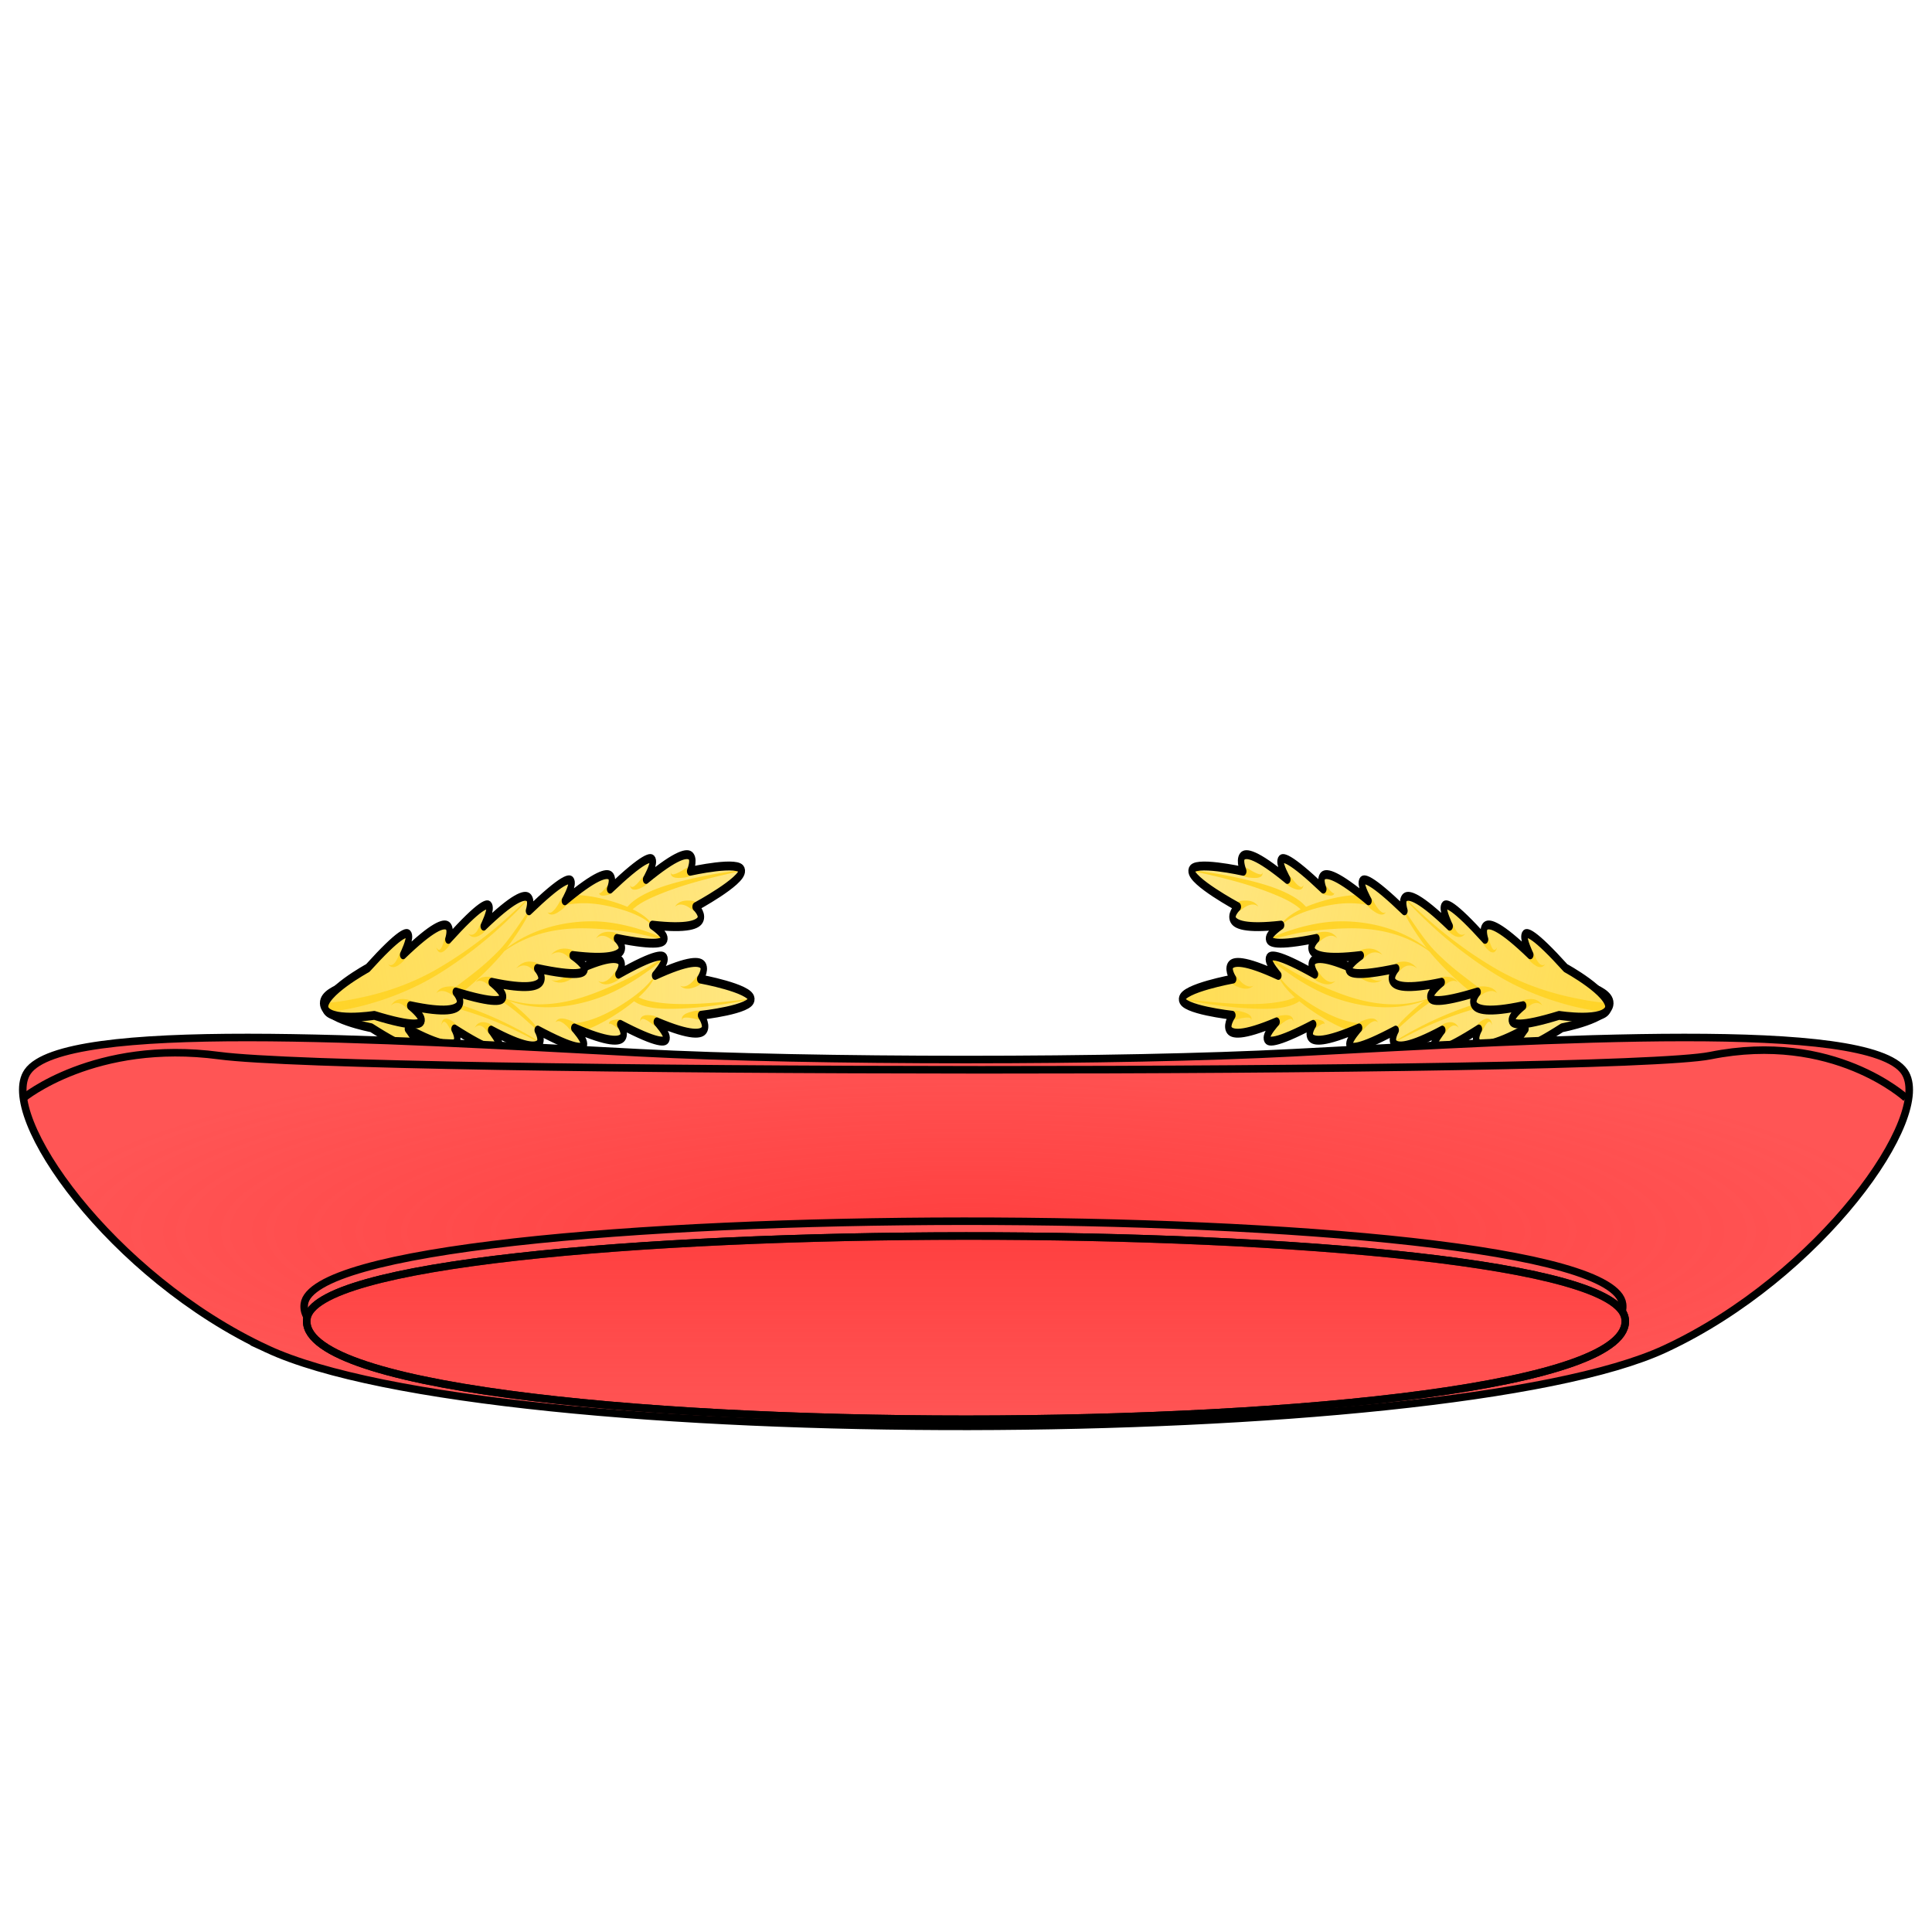 <svg xmlns="http://www.w3.org/2000/svg" xmlns:xlink="http://www.w3.org/1999/xlink" viewBox="0 0 256 256">
    <defs>
        <linearGradient id="InnoGrad5">
            <stop offset="0" stop-color="#ffd42a" stop-opacity="0"/>
            <stop offset="1" stop-color="#ffd42a" stop-opacity=".502"/>
        </linearGradient>
        <linearGradient id="innoGrad4">
            <stop offset="0" stop-color="#ffd42a" stop-opacity=".502"/>
            <stop offset="1" stop-color="#ffd42a" stop-opacity="0"/>
        </linearGradient>
        <linearGradient id="innoGrad2">
            <stop offset="0" stop-color="#ff2a2a" stop-opacity="0"/>
            <stop offset="1" stop-color="#ff2a2a" stop-opacity=".502"/>
        </linearGradient>
        <linearGradient id="innoGrad1">
            <stop offset="0" stop-color="#ff2a2a" stop-opacity=".502"/>
            <stop offset="1" stop-color="#ff2a2a" stop-opacity="0"/>
        </linearGradient>
        <radialGradient id="radialGradient904" cx="128" cy="163.236" r="125.495" fx="128" fy="163.236" gradientTransform="matrix(1 0 0 .209 0 129.074)" gradientUnits="userSpaceOnUse" xlink:href="#innoGrad1"/>
        <linearGradient id="linearGradient927" x1="130.977" x2="130.977" y1="188.665" y2="163.445" gradientUnits="userSpaceOnUse" xlink:href="#innoGrad2"/>
        <linearGradient id="linearGradient1435" x1="43.876" x2="120.459" y1="133.419" y2="115.252" gradientUnits="userSpaceOnUse" xlink:href="#innoGrad4"/>
        <linearGradient id="linearGradient1496" x1="43.503" x2="122.209" y1="132.845" y2="132.257" gradientUnits="userSpaceOnUse" xlink:href="#innoGrad4"/>
        <linearGradient id="linearGradient1818" x1="43.619" x2="122.8" y1="133.422" y2="132.581" gradientUnits="userSpaceOnUse" xlink:href="#InnoGrad5"/>
        <linearGradient id="linearGradient1834" x1="43.619" x2="120.393" y1="133.422" y2="115.007" gradientUnits="userSpaceOnUse" xlink:href="#innoGrad4"/>
    </defs>
    <g stroke-width="1.178">
        <g>
            <path fill="#ffe680" d="M92.75 129.725s6.648 1.217 6.774 2.633c.126 1.416-6.667 2.17-6.667 2.17s3.178 4.706-5.856.871c0 0 5.071 5.521-4.846.332 0 0 2.932 4.393-6.083.475 0 0 5.046 5.567-4.847.286 0 0 2.642 4.727-6.17.001 0 0 4.772 6.013-4.85-.152 0 0 2.64 4.718-6.171-.008 0 0 4.773 6.013-4.85-.152 0 0-6.333-1.193-6.383-3.234-.052-2.042 6.148-3.145 6.148-3.145 9.507-6.502 4.847-.322 4.847-.322 8.722-5.033 6.169-.227 6.169-.227 9.506-6.5 4.846-.32 4.846-.32 8.723-5.035 6.168-.218 6.168-.218 9.792-5.627 4.85.117 4.85.117 8.94-4.233 6.09.26 6.09.26 9.819-5.538 4.85.16 4.85.16 8.96-4.15 5.98.473 5.98.473z"/>
            <path fill="#ffd42a" d="M59.868 129.826c-.006-.002.572.195.99.35.276.102.923.346 1.158.434.292.11.846.318 1.447.571.543.229 1.769.761 3.062 1.531 1.987 1.184 4.62 3.89 4.7 3.78.296-.402-2.919-3.343-4.485-4.424a30.512 30.512 0 0 0-3.048-1.818 31.424 31.424 0 0 0-1.442-.715 21.63 21.63 0 0 0-2.19-.857zM76.074 136.794c.36-.002 1.017-.138 1.618-.35.268-.095.69-.26 1.272-.538.478-.227 1.713-.833 3.388-1.984 1.571-1.08 2.894-2.23 3.727-3.34.525-.7.754-1.293.688-1.332-.041-.025-.291.471-.848 1.076-.891.97-2.188 1.975-3.784 2.954-1.698 1.042-2.893 1.502-3.378 1.679a13.13 13.13 0 0 1-1.241.383c-.589.152-1.5.274-1.446.274zM42.884 133.523c-.012.003 1.206-.292 2.104-.454a47.444 47.444 0 0 1 2.514-.38 38.18 38.18 0 0 1 3.206-.269c1.204-.047 4.018-.107 7.19.555 2.532.528 5.27 1.362 8.138 2.55 2.75 1.141 5.458 2.689 5.481 2.618.046-.138-2.808-1.819-5.393-3.006-2.843-1.307-5.61-2.246-8.144-2.862-3.19-.777-6.074-.834-7.281-.838a36.054 36.054 0 0 0-3.259.133c-.819.072-1.662.18-2.56.335a25.22 25.22 0 0 0-2.164.464z"/>
            <path fill="#ffd42a" d="M62.902 136.196a.911.911 0 0 1 .36-.268.627.627 0 0 1 .338-.032c.264.046.483.243.585.345.242.244.287.362.365.454-.178-.212.451.507.23.247l.551-.897a1.913 1.913 0 0 0-.338-.32 1.924 1.924 0 0 0-.6-.231c-.156-.037-.492-.103-.82.022-.12.046-.248.12-.371.244a1.57 1.57 0 0 0-.3.436zM58.493 135.844c.066-.22.145-.34.215-.402a.225.225 0 0 1 .108-.056.197.197 0 0 1 .098.01c.067.023.136.079.193.137.08.081.153.18.209.264.239.358.27.492.376.65l.195.283.636-.78a3.67 3.67 0 0 0-.25-.35c-.095-.112-.286-.297-.651-.484a1.403 1.403 0 0 0-.38-.137.595.595 0 0 0-.365.039.497.497 0 0 0-.154.116.684.684 0 0 0-.114.181 1.646 1.646 0 0 0-.116.53zM65.085 131.48c3.058 1.85 6.07 2.034 7.887 1.982 2.03-.058 3.778-.467 4.774-.74 1.08-.296 1.98-.628 2.701-.932 1.026-.434 2.278-1.065 3.743-1.987 1.137-.715 3.89-2.68 3.796-2.9-.05-.12-2.438 1.512-3.969 2.324a46.583 46.583 0 0 1-3.745 1.762c-.673.283-1.624.67-2.64 1.008-.967.323-2.678.838-4.674 1.016-1.781.16-4.774.157-7.873-1.533zM73.61 135.491a.45.45 0 0 1 .289-.183.653.653 0 0 1 .324.042c.286.103.572.342.718.475.335.306.42.443.538.557.079.076.329.287.357.314l.472-.98a3.098 3.098 0 0 0-.427-.339c-.1-.06-.334-.174-.722-.293-.178-.055-.577-.171-.922-.115a.81.81 0 0 0-.383.163.772.772 0 0 0-.243.36z"/>
            <path fill="#ffd42a" d="M73.079 129.855a2.04 2.04 0 0 0 1.117.346c.438.002.81-.146.985-.22.36-.154.558-.295.636-.364.123-.108.251-.276.325-.389l-.628-.792a4.595 4.595 0 0 0-.21.28c.017-.026-.22.362-.388.553a2.046 2.046 0 0 1-.756.554c-.243.097-.614.18-1.081.032zM79.27 129.991c.303.326.639.418.907.436.4.026.788-.112.966-.18.375-.143.592-.275.68-.34.137-.104.288-.27.373-.37l-.556-.891c.024-.03-.256.279-.281.309-.096.114-.153.248-.462.568-.132.136-.407.396-.747.525a.993.993 0 0 1-.88-.057zM84.252 131.904c.447.345 1.065.54 1.457.644.643.17 1.472.295 2.121.365.707.076 2.295.217 5.131.062a71.797 71.797 0 0 0 3.893-.328c1.266-.139 2.666-.327 2.67-.289.005.055-1.388.337-2.651.547a64.52 64.52 0 0 1-3.893.528c-2.81.29-4.486.251-5.179.22-.726-.032-1.458-.105-2.202-.297-.394-.102-1.097-.314-1.637-.731zM90.125 130.62c.294.292.626.371.89.384.392.02.778-.107.953-.168.373-.131.584-.246.674-.308.136-.095.288-.25.372-.343l-.53-.92c.074-.082-.307.317-.285.291-.097.11-.156.238-.468.549-.133.133-.41.385-.747.52-.213.086-.527.156-.859-.006zM90.431 135.195a.382.382 0 0 1 .002-.17.179.179 0 0 1 .055-.092.291.291 0 0 1 .09-.05.68.68 0 0 1 .128-.032c.112-.019.243-.02.365-.014.164.008.325.03.452.052.543.094.662.161.887.187l.412.039.071-1.174c-.08-.009-.279-.031-.448-.032-.181 0-.433.032-.95.18a4.07 4.07 0 0 0-.485.17 1.666 1.666 0 0 0-.4.234.841.841 0 0 0-.145.153.574.574 0 0 0-.089.183.447.447 0 0 0 .056.366zM84.846 135.377a.643.643 0 0 1 .058-.196.306.306 0 0 1 .089-.11.319.319 0 0 1 .226-.05c.098.01.204.045.3.086.13.055.253.127.348.187.409.259.484.366.654.467.11.065.317.181.308.176l.344-1.077a3.384 3.384 0 0 0-.36-.195c-.142-.063-.37-.128-.82-.153a2.392 2.392 0 0 0-.44.012 1.07 1.07 0 0 0-.39.124.632.632 0 0 0-.321.5.976.976 0 0 0 .004.23zM80.701 135.715a.123.123 0 0 1 .045-.07.086.086 0 0 1 .054-.012.32.32 0 0 1 .064.012.892.892 0 0 1 .08.027c.067.026.138.06.204.096.09.049.171.1.237.144.224.152.294.227.382.276.087.048.283.113.274.11l.23-1.134c-.074-.03-.214-.084-.322-.096-.085-.01-.22.003-.48.048-.078.013-.19.035-.299.067-.08.023-.177.058-.262.11a.597.597 0 0 0-.105.082.42.42 0 0 0-.08.104.32.32 0 0 0-.036.122.284.284 0 0 0 .014.114z"/>
            <path fill="url(#linearGradient1496)" stroke="#000000" stroke-linejoin="round" stroke-miterlimit="10" d="M112.809 129.624s9.225 1.217 9.4 2.633c.175 1.416-9.25 2.17-9.25 2.17s4.409 4.706-8.126.871c0 0 7.037 5.521-6.723.332 0 0 4.067 4.393-8.441.475 0 0 7.001 5.567-6.725.286 0 0 3.666 4.727-8.561.001 0 0 6.621 6.013-6.73-.152 0 0 3.664 4.718-8.563-.008 0 0 6.623 6.013-6.729-.152 0 0-8.787-1.193-8.857-3.234-.072-2.042 8.531-3.145 8.531-3.145 13.191-6.502 6.725-.322 6.725-.322 12.103-5.033 8.56-.227 8.56-.227 13.19-6.501 6.724-.321 6.724-.321 12.104-5.034 8.558-.217 8.558-.217 13.587-5.627 6.73.117 6.73.117 12.405-4.233 8.45.259 8.45.259 13.624-5.537 6.729.16 6.729.16 12.432-4.15 8.298.474 8.298.474z" transform="matrix(.721 0 0 1 11.447 .101)"/>
        </g>
        <g>
            <path fill="#ffe680" d="M92.134 120.147s6.249-3.377 6.128-4.794c-.12-1.416-6.847.095-6.847.095s2.279-5.62-5.837 1.088c0 0 3.978-7.038-4.763 1.278 0 0 2.094-5.233-5.99 1.55 0 0 3.945-7.075-4.756 1.322 0 0 1.754-5.463-5.993 2.037 0 0 3.603-7.417-4.685 1.75 0 0 1.756-5.454-5.992 2.046 0 0 3.604-7.416-4.684 1.751 0 0-5.947 3.25-5.646 5.25.3 2 6.511 1.022 6.511 1.022 10.35 3.176 4.762-1.286 4.762-1.286 9.335 2.007 6.03-1.819 6.03-1.819 10.35 3.174 4.762-1.287 4.762-1.287 9.335 2.007 6.027-1.828 6.027-1.828 10.476 2.23 4.692-1.716 4.692-1.716 9.41 1.158 5.87-2.264 5.87-2.264 10.487 2.134 4.683-1.759 4.683-1.759 9.415 1.072 5.728-2.436 5.728-2.436z"/>
            <path fill="#ffd42a" d="M60.564 131.963a26.263 26.263 0 0 0 1.98-1.556c.287-.249.728-.644 1.279-1.17.455-.433 1.57-1.509 2.648-2.773 1.337-1.568 3.954-5.485 3.598-5.778-.096-.08-2.19 3.417-3.917 5.224a31.378 31.378 0 0 1-2.711 2.498c-.54.444-1.042.829-1.307 1.032-.216.166-.798.613-1.051.805-.38.288-.907.67-.901.666zM74.925 119.936c-.026.009.312-.08.598-.121.27-.04.582-.07.853-.091.243-.02.695-.051 1.271-.038.501.012 1.741.064 3.569.515 1.718.424 3.15.97 4.183 1.617.644.404.972.803 1.008.765.057-.06-.266-.56-.896-1.065-1-.804-2.483-1.483-4.195-2.013-1.824-.564-3.127-.744-3.63-.808a11.929 11.929 0 0 0-1.329-.101 6.526 6.526 0 0 0-.916.05c-.357.046-.615.111-.715.144zM43.087 134.109a24.68 24.68 0 0 0 2.182-.265c.898-.145 1.735-.32 2.543-.52a38.03 38.03 0 0 0 3.188-.947c1.172-.403 3.962-1.41 6.928-3.219 2.356-1.436 4.881-3.262 7.42-5.47 2.306-2.008 4.79-4.583 4.721-4.702-.035-.06-2.399 2.337-4.874 4.353-2.582 2.102-5.098 3.817-7.467 5.167-2.966 1.69-5.71 2.561-6.888 2.912-1.35.403-2.498.658-3.16.798-.772.163-1.652.33-2.507.462-.9.14-2.134.254-2.122.254z"/>
            <path fill="#ffd42a" d="M62.035 123.722c.123.156.247.259.366.325.141.08.279.11.403.114.339.014.655-.161.8-.248.301-.18.477-.347.543-.423.105-.12.212-.305.273-.422l-.688-.69c.172-.33-.321.586-.182.316-.06.116-.084.245-.277.561-.082.134-.26.397-.509.529a.65.65 0 0 1-.334.08.757.757 0 0 1-.395-.142zM57.814 125.52c.059.22.126.371.203.476.044.06.091.105.142.137a.41.41 0 0 0 .17.063c.131.018.26-.029.361-.083a1.71 1.71 0 0 0 .345-.259c.322-.302.477-.544.549-.685.077-.15.15-.335.183-.423l-.752-.546-.14.338c-.077.19-.084.33-.254.757-.04.1-.093.22-.157.324a.697.697 0 0 1-.165.198.215.215 0 0 1-.093.04.196.196 0 0 1-.115-.018c-.078-.036-.175-.127-.277-.319zM51.447 127.77a.903.903 0 0 0 .322.302c.13.068.262.084.382.075.325-.025.64-.244.78-.347.301-.22.476-.405.543-.49.105-.135.214-.334.274-.456l-.698-.67c.014-.028-.181.332-.198.367-.063.13-.092.273-.284.626-.083.152-.256.44-.48.6a.563.563 0 0 1-.295.11.529.529 0 0 1-.346-.117zM51.807 133.256c.307-.316.615-.365.823-.357.33.012.609.175.742.263.313.208.377.317.474.397.434.353-.099-.108.28.204l.433-1.014a1.8 1.8 0 0 0-.391-.25c-.089-.036-.307-.099-.669-.118-.173-.01-.546-.02-.911.141-.244.107-.54.31-.78.734zM57.814 131.605c.255-.254.55-.298.756-.295.331.004.633.13.784.202.349.168.431.262.544.324.061.034.323.151.327.153l.296-1.104c-.097-.05-.27-.13-.414-.16-.099-.021-.311-.038-.682-.007-.172.013-.552.05-.902.216a1.515 1.515 0 0 0-.71.671zM64.965 127.582c2.74-2.663 5.659-3.63 7.39-4.047 1.967-.473 3.715-.527 4.688-.53a38.422 38.422 0 0 1 2.754.105c1.003.07 2.39.188 3.966.453 1.644.276 4.198 1.047 4.23.9.056-.253-2.88-1.257-4.15-1.598-1.608-.43-2.956-.64-4.008-.727-.953-.078-4.018-.249-7.556.87-1.75.552-4.655 1.74-7.314 4.574zM72.557 120.87a.615.615 0 0 0 .298.269.728.728 0 0 0 .4.032c.344-.06.712-.304.876-.416.356-.245.564-.431.651-.524.132-.14.277-.35.356-.47l-.626-.796c-.023.036-.23.323-.293.424-.094.15-.154.31-.427.718-.12.177-.356.504-.616.699a.743.743 0 0 1-.307.147.382.382 0 0 1-.312-.083zM63.055 130.15a.815.815 0 0 1 .647-.18c.268.035.498.171.611.246.262.175.318.264.401.324.063.046.225.134.242.144l.357-1.068a1.391 1.391 0 0 0-.336-.165c-.084-.023-.252-.04-.56-.023-.14.008-.456.03-.75.164-.198.09-.436.25-.612.558zM68.413 128.322c.42-.33.785-.391 1.029-.387.38.007.664.176.794.265.187.128.46.418.443.402.086.08.263.226.236.2l.494-.959a1.593 1.593 0 0 0-.374-.278c-.085-.042-.3-.117-.665-.144a2.17 2.17 0 0 0-.967.137c-.272.108-.626.317-.99.764z"/>
            <path fill="#ffd42a" d="M73.008 126.52c.428-.298.803-.34 1.055-.326.395.022.692.196.83.288.195.13.493.429.471.41.092.08.279.227.252.203l.475-.977a1.665 1.665 0 0 0-.382-.27c-.088-.042-.305-.113-.681-.145a2.437 2.437 0 0 0-.995.112c-.28.096-.649.286-1.025.704zM78.998 124.342c.301-.307.622-.353.844-.345.353.013.665.174.816.263.355.208.433.32.546.399.029.02.355.228.325.207l.388-1.048c-.1-.07-.275-.181-.425-.236-.097-.036-.33-.092-.72-.107-.183-.007-.584-.013-.968.144a1.616 1.616 0 0 0-.806.723zM83.518 120.853c.34-.44.85-.818 1.301-1.102.72-.454 1.528-.816 2.004-1.02a38.65 38.65 0 0 1 1.84-.73c.656-.242 1.677-.6 3.128-1.02a74.7 74.7 0 0 1 3.64-.948c1.236-.291 2.835-.63 2.831-.68-.005-.075-1.618.138-2.865.343a64.458 64.458 0 0 0-3.682.717c-1.463.33-2.52.629-3.183.832-.671.206-1.28.42-1.888.67-.49.202-1.317.568-2.082 1.051-.462.292-1.049.717-1.467 1.256zM89.433 120.147c.295-.267.612-.303.833-.29.351.02.663.173.815.258.356.199.436.304.549.378-.027-.017.411.243.326.189l.357-1.07a1.98 1.98 0 0 0-.42-.209c-.099-.03-.323-.072-.708-.076-.18-.002-.577.003-.955.152-.253.1-.562.287-.797.668zM88.945 115.602a.571.571 0 0 0-.035.189c0 .066.016.128.044.185.03.06.071.108.118.147a.67.67 0 0 0 .166.101c.137.06.294.085.43.096.18.016.367.011.5.004.526-.026.777-.078.953-.139.164-.056.353-.143.43-.179l-.271-1.116-.394.173c-.213.1-.317.205-.83.475a4.4 4.4 0 0 1-.43.2 1.915 1.915 0 0 1-.355.108.668.668 0 0 1-.131.01.25.25 0 0 1-.096-.019.143.143 0 0 1-.07-.07.368.368 0 0 1-.03-.165zM83.489 117.27c.01.174.05.306.122.405.085.117.2.173.31.197.137.03.281.016.4-.008.162-.031.32-.089.431-.134.433-.173.642-.311.77-.42.124-.105.258-.246.316-.308l-.52-.932c.009-.009-.173.173-.269.273-.147.154-.202.283-.554.67-.082.09-.19.2-.306.296a1.268 1.268 0 0 1-.277.183c-.073.032-.154.052-.228.026-.064-.023-.14-.088-.195-.249zM79.405 118.31a.272.272 0 0 0 .063.222c.027.032.06.057.094.075a.49.49 0 0 0 .117.044.994.994 0 0 0 .273.021c.11-.005.224-.021.3-.034.261-.042.395-.074.476-.111.103-.048.228-.147.296-.2l-.418-1.025c.008-.006-.17.12-.248.197-.077.076-.13.172-.323.393a3.659 3.659 0 0 1-.205.219 2.304 2.304 0 0 1-.255.213.364.364 0 0 1-.06.033.084.084 0 0 1-.054.006c-.019-.005-.039-.02-.056-.052z"/>
            <path fill="url(#linearGradient1435)" stroke="#000000" stroke-linejoin="round" stroke-miterlimit="10" d="M111.956 120.046s8.67-3.377 8.503-4.794c-.166-1.416-9.501.095-9.501.095s3.162-5.62-8.099 1.088c0 0 5.52-7.038-6.609 1.278 0 0 2.906-5.233-8.311 1.549 0 0 5.474-7.074-6.6 1.323 0 0 2.435-5.463-8.315 2.037 0 0 5-7.417-6.5 1.75 0 0 2.436-5.454-8.314 2.046 0 0 5-7.416-6.5 1.751 0 0-8.251 3.25-7.834 5.25.416 2 9.035 1.022 9.035 1.022 14.36 3.176 6.607-1.286 6.607-1.286 12.953 2.007 8.367-1.819 8.367-1.819 14.36 3.174 6.607-1.287 6.607-1.287 12.953 2.007 8.363-1.828 8.363-1.828 14.536 2.23 6.51-1.716 6.51-1.716 13.056 1.158 8.145-2.264 8.145-2.264 14.551 2.134 6.498-1.759 6.498-1.759 13.064 1.072 7.948-2.436 7.948-2.436z" transform="matrix(.721 0 0 1 11.447 .101)"/>
        </g>
        <g>
            <path fill="#ffe680" d="M163.44 129.726s-6.65 1.217-6.775 2.633c-.126 1.416 6.666 2.17 6.666 2.17s-3.177 4.706 5.857.87c0 0-5.072 5.522 4.845.333 0 0-2.931 4.393 6.083.475 0 0-5.045 5.567 4.847.286 0 0-2.642 4.727 6.17 0 0 0-4.772 6.014 4.85-.151 0 0-2.64 4.718 6.172-.008 0 0-4.773 6.013 4.85-.152 0 0 6.332-1.193 6.383-3.234.052-2.042-6.149-3.145-6.149-3.145-9.506-6.502-4.846-.322-4.846-.322-8.723-5.033-6.17-.227-6.17-.227-9.506-6.501-4.846-.321-4.846-.321-8.723-5.034-6.167-.217-6.167-.217-9.793-5.627-4.85.117-4.85.117-8.941-4.233-6.09.259-6.09.259-9.82-5.537-4.85.16-4.85.16-8.96-4.15-5.98.474-5.98.474z"/>
            <path fill="#ffd42a" d="M196.32 129.826c.007-.002-.571.196-.989.35l-1.159.435c-.292.11-.846.318-1.446.57a25.23 25.23 0 0 0-3.063 1.531c-1.987 1.184-4.62 3.89-4.7 3.78-.296-.402 2.919-3.343 4.486-4.423a30.512 30.512 0 0 1 3.048-1.818c.625-.329 1.12-.567 1.442-.715a21.63 21.63 0 0 1 2.19-.857zM180.115 136.795c-.36-.002-1.018-.138-1.618-.35-.268-.095-.69-.26-1.273-.538-.477-.228-1.712-.834-3.387-1.984-1.572-1.08-2.894-2.23-3.728-3.34-.525-.7-.754-1.294-.688-1.332.042-.025.292.47.848 1.076.892.97 2.189 1.974 3.784 2.953 1.698 1.042 2.894 1.502 3.378 1.68a13.13 13.13 0 0 0 1.241.383c.589.152 1.5.274 1.446.274zM213.305 133.524c.011.003-1.206-.292-2.104-.454a47.444 47.444 0 0 0-2.514-.38 38.18 38.18 0 0 0-3.207-.27c-1.203-.047-4.018-.107-7.19.556-2.532.527-5.27 1.361-8.138 2.55-2.75 1.14-5.457 2.688-5.48 2.618-.047-.138 2.807-1.82 5.392-3.007 2.844-1.306 5.61-2.246 8.144-2.861 3.191-.777 6.074-.834 7.281-.839a36.054 36.054 0 0 1 3.26.133c.818.073 1.661.18 2.559.335a25.22 25.22 0 0 1 2.164.464z"/>
            <path fill="#ffd42a" d="M193.287 136.197a.911.911 0 0 0-.36-.269.627.627 0 0 0-.339-.032c-.264.047-.482.243-.584.346-.243.244-.288.361-.366.454.178-.212-.45.506-.23.246l-.55-.897c.079-.094.215-.237.337-.32.077-.052.276-.155.6-.23.156-.037.493-.103.82.022.12.045.248.12.372.243.104.104.207.244.3.437zM197.695 135.845c-.066-.22-.144-.341-.214-.402a.225.225 0 0 0-.109-.056.197.197 0 0 0-.097.009.553.553 0 0 0-.194.138c-.08.08-.153.18-.208.263-.24.359-.27.492-.377.651l-.194.282-.637-.78c.047-.073.15-.228.25-.349.095-.113.287-.297.652-.484.096-.05.234-.112.379-.138a.595.595 0 0 1 .366.039.497.497 0 0 1 .153.117.684.684 0 0 1 .114.18c.057.128.097.297.116.53zM191.103 131.48c-3.058 1.85-6.07 2.035-7.887 1.983-2.03-.059-3.778-.468-4.774-.74a21.591 21.591 0 0 1-2.7-.933c-1.027-.434-2.279-1.064-3.744-1.986-1.136-.716-3.89-2.68-3.796-2.901.051-.12 2.438 1.513 3.97 2.324a46.583 46.583 0 0 0 3.745 1.763c.672.283 1.624.67 2.64 1.008.967.322 2.678.837 4.673 1.016 1.782.16 4.775.156 7.873-1.533zM182.578 135.492a.45.45 0 0 0-.289-.183.653.653 0 0 0-.324.041c-.286.103-.571.343-.717.476-.336.305-.421.442-.539.556-.078.077-.328.288-.357.314l-.471-.98c.097-.09.274-.245.426-.338.1-.061.334-.174.722-.294.178-.055.578-.17.922-.114a.81.81 0 0 1 .384.162.772.772 0 0 1 .243.36z"/>
            <path fill="#ffd42a" d="M183.11 129.856a2.04 2.04 0 0 1-1.117.345 2.509 2.509 0 0 1-.985-.22c-.36-.154-.558-.295-.637-.364a2.105 2.105 0 0 1-.324-.388l.628-.793c-.021-.032.135.172.21.28-.018-.025.22.363.387.553.118.135.377.402.756.554.243.097.614.18 1.081.033zM176.918 129.992a1.313 1.313 0 0 1-.906.435c-.4.027-.789-.111-.967-.18-.375-.142-.592-.274-.68-.34a2.552 2.552 0 0 1-.372-.37l.556-.89c-.025-.03.256.278.28.308.096.115.153.249.462.568.132.136.407.396.748.525a.993.993 0 0 0 .879-.056zM171.937 131.904c-.447.345-1.066.54-1.458.644-.643.17-1.472.296-2.12.366-.707.076-2.296.216-5.132.062a71.797 71.797 0 0 1-3.893-.329c-1.266-.138-2.666-.327-2.67-.288-.004.054 1.389.336 2.652.546a64.52 64.52 0 0 0 3.892.528c2.81.291 4.486.251 5.18.22.725-.031 1.457-.105 2.201-.297.395-.101 1.097-.314 1.637-.73zM166.063 130.62a1.314 1.314 0 0 1-.889.385c-.393.02-.778-.108-.953-.169-.374-.13-.584-.245-.674-.308a2.473 2.473 0 0 1-.373-.342l.53-.92c-.073-.082.308.316.285.29.097.11.156.239.468.55.134.132.41.384.748.52.212.085.526.156.858-.006zM165.757 135.196a.382.382 0 0 0-.001-.17.179.179 0 0 0-.056-.092.291.291 0 0 0-.089-.05.68.68 0 0 0-.129-.033 1.802 1.802 0 0 0-.364-.013 3.83 3.83 0 0 0-.452.052c-.544.093-.663.16-.887.187-.047.005-.459.044-.412.038l-.072-1.173c.08-.01.28-.032.448-.033.182 0 .434.032.95.18.13.038.312.095.485.17.13.056.278.133.4.235a.841.841 0 0 1 .145.153c.038.053.07.115.09.183a.447.447 0 0 1-.056.366zM171.343 135.378a.643.643 0 0 0-.059-.197.306.306 0 0 0-.088-.11.319.319 0 0 0-.226-.049 1.048 1.048 0 0 0-.3.086c-.13.055-.254.126-.349.186-.408.26-.483.366-.653.467-.11.066-.318.182-.308.176l-.344-1.077c.066-.04.22-.133.36-.195.142-.063.37-.128.819-.153.116-.006.279-.01.44.012.121.017.264.05.39.125a.632.632 0 0 1 .322.5.976.976 0 0 1-.005.229zM175.487 135.716a.123.123 0 0 0-.044-.07.086.086 0 0 0-.055-.013.32.32 0 0 0-.064.012.892.892 0 0 0-.08.027c-.066.026-.137.06-.203.097-.09.048-.172.1-.237.144-.225.151-.294.227-.382.275-.088.049-.283.114-.274.11l-.231-1.133c.075-.03.214-.084.322-.097.085-.01.22.003.481.048.077.014.19.035.298.067.08.024.177.058.262.11.037.023.073.05.106.082a.42.42 0 0 1 .079.104.32.32 0 0 1 .036.123.284.284 0 0 1-.014.114z"/>
            <path fill="url(#linearGradient1818)" stroke="#000000" stroke-linejoin="round" stroke-miterlimit="10" d="M112.809 129.624s9.225 1.217 9.4 2.633c.175 1.416-9.25 2.17-9.25 2.17s4.409 4.706-8.126.871c0 0 7.037 5.521-6.723.332 0 0 4.067 4.393-8.441.475 0 0 7.001 5.567-6.725.286 0 0 3.666 4.727-8.561.001 0 0 6.621 6.013-6.73-.152 0 0 3.664 4.718-8.563-.008 0 0 6.623 6.013-6.729-.152 0 0-8.787-1.193-8.857-3.234-.072-2.042 8.531-3.145 8.531-3.145 13.191-6.502 6.725-.322 6.725-.322 12.103-5.033 8.56-.227 8.56-.227 13.19-6.501 6.724-.321 6.724-.321 12.104-5.034 8.558-.217 8.558-.217 13.587-5.627 6.73.117 6.73.117 12.405-4.233 8.45.259 8.45.259 13.624-5.537 6.729.16 6.729.16 12.432-4.15 8.298.474 8.298.474z" transform="matrix(-.721 0 0 1 244.741 .102)"/>
        </g>
        <g>
            <path fill="#ffe680" d="M164.054 120.148s-6.248-3.377-6.128-4.794c.12-1.416 6.847.095 6.847.095s-2.279-5.62 5.837 1.088c0 0-3.978-7.038 4.763 1.278 0 0-2.094-5.233 5.99 1.549 0 0-3.945-7.074 4.757 1.323 0 0-1.755-5.463 5.992 2.037 0 0-3.603-7.417 4.685 1.75 0 0-1.756-5.454 5.992 2.046 0 0-3.604-7.416 4.685 1.75 0 0 5.946 3.25 5.646 5.25-.3 2-6.512 1.023-6.512 1.023-10.35 3.176-4.762-1.286-4.762-1.286-9.335 2.007-6.03-1.82-6.03-1.82-10.35 3.175-4.762-1.286-4.762-1.286-9.335 2.007-6.027-1.828-6.027-1.828-10.476 2.23-4.692-1.716-4.692-1.716-9.409 1.158-5.87-2.264-5.87-2.264-10.487 2.134-4.683-1.76-4.683-1.76-9.415 1.073-5.728-2.435-5.728-2.435z"/>
            <path fill="#ffd42a" d="M195.624 131.963a26.263 26.263 0 0 1-1.98-1.555 39.08 39.08 0 0 1-1.278-1.17 38.313 38.313 0 0 1-2.649-2.773c-1.337-1.568-3.954-5.486-3.598-5.778.097-.08 2.19 3.416 3.917 5.224a31.378 31.378 0 0 0 2.711 2.498c.54.444 1.043.828 1.308 1.032l1.05.805c.38.287.907.67.902.666zM181.264 119.936c.026.01-.312-.079-.599-.12-.269-.04-.582-.07-.852-.092-.244-.019-.696-.05-1.272-.037-.5.011-1.74.063-3.568.514-1.719.424-3.151.971-4.184 1.618-.644.404-.971.802-1.007.765-.058-.06.266-.56.896-1.066 1-.803 2.482-1.483 4.194-2.012 1.825-.564 3.128-.745 3.63-.808a11.929 11.929 0 0 1 1.33-.102c.303-.004.604.011.916.05.356.046.615.112.715.145zM213.102 134.109a24.68 24.68 0 0 1-2.182-.265 31.092 31.092 0 0 1-2.544-.52 38.03 38.03 0 0 1-3.188-.947c-1.172-.403-3.962-1.41-6.928-3.218-2.355-1.436-4.881-3.263-7.419-5.47-2.307-2.008-4.79-4.584-4.722-4.702.035-.061 2.4 2.336 4.875 4.352 2.582 2.103 5.097 3.817 7.466 5.167 2.967 1.69 5.711 2.562 6.888 2.913 1.35.403 2.498.658 3.16.797.772.164 1.652.33 2.508.462.9.14 2.133.255 2.121.254z"/>
            <path fill="#ffd42a" d="M194.154 123.723a1.244 1.244 0 0 1-.367.325.889.889 0 0 1-.403.114c-.339.013-.654-.162-.799-.249a2.363 2.363 0 0 1-.543-.422 2.415 2.415 0 0 1-.274-.423l.689-.689c-.172-.33.32.585.182.316.06.115.083.244.277.56.081.134.26.397.508.53a.65.65 0 0 0 .334.08.757.757 0 0 0 .396-.142zM198.375 125.52c-.06.22-.127.372-.204.476a.544.544 0 0 1-.142.138.41.41 0 0 1-.169.063.613.613 0 0 1-.362-.084 1.71 1.71 0 0 1-.344-.258c-.323-.302-.477-.545-.55-.686a4.491 4.491 0 0 1-.183-.422l.752-.547c-.006-.017.091.216.14.339.077.189.084.329.254.756.04.1.094.22.158.325a.697.697 0 0 0 .164.198.196.196 0 0 0 .208.022c.079-.036.176-.128.278-.32zM204.741 127.77a.903.903 0 0 1-.321.302.698.698 0 0 1-.383.075c-.324-.024-.64-.244-.78-.347-.3-.22-.476-.405-.542-.49a2.962 2.962 0 0 1-.275-.455l.698-.67c-.014-.028.182.332.198.366.064.131.092.273.285.627.082.151.255.44.48.599.08.056.18.105.294.111a.529.529 0 0 0 .346-.117zM204.381 133.257c-.306-.316-.614-.365-.822-.358-.33.012-.61.175-.742.263-.314.208-.378.318-.475.397-.434.353.1-.107-.28.204l-.433-1.013a1.8 1.8 0 0 1 .391-.25c.09-.037.307-.1.67-.119.172-.009.545-.019.91.142.245.107.54.31.781.734zM198.375 131.606a1.019 1.019 0 0 0-.757-.296c-.33.004-.633.131-.783.203-.35.167-.432.262-.544.324-.062.034-.324.15-.327.152l-.297-1.103c.097-.05.27-.13.415-.161.098-.02.31-.037.681-.007.172.014.553.051.902.217.235.11.517.306.71.67zM191.223 127.583c-2.739-2.663-5.659-3.63-7.39-4.047-1.967-.473-3.715-.527-4.688-.53a38.422 38.422 0 0 0-2.754.104c-1.003.07-2.39.189-3.966.453-1.643.276-4.198 1.048-4.23.9-.055-.253 2.88-1.257 4.151-1.597 1.608-.431 2.955-.64 4.007-.727.953-.079 4.018-.25 7.556.869 1.751.553 4.656 1.74 7.314 4.575zM183.631 120.87a.615.615 0 0 1-.297.27.728.728 0 0 1-.4.031c-.345-.059-.713-.303-.877-.416a4.264 4.264 0 0 1-.65-.523 3.93 3.93 0 0 1-.357-.47l.626-.796c.023.035.23.323.293.423.095.15.154.31.428.718.119.178.355.505.615.699.092.069.199.13.308.147.092.016.2.004.311-.082zM193.133 130.15a.815.815 0 0 0-.647-.18 1.507 1.507 0 0 0-.61.247c-.262.174-.318.263-.402.324-.062.045-.225.133-.242.144l-.357-1.069c.08-.051.219-.132.337-.165.083-.023.251-.04.559-.023.14.008.457.03.75.164.199.09.437.25.612.559zM187.775 128.323c-.42-.331-.785-.392-1.028-.387-.38.007-.665.176-.795.265-.187.128-.46.418-.442.401-.086.08-.264.227-.237.2l-.493-.958c.089-.09.239-.213.373-.279.085-.041.3-.116.666-.143a2.17 2.17 0 0 1 .966.136c.273.109.627.317.99.765z"/>
            <path fill="#ffd42a" d="M183.18 126.52c-.427-.298-.802-.34-1.055-.326a1.683 1.683 0 0 0-.83.289c-.195.13-.492.428-.47.41-.092.08-.28.226-.253.202l-.474-.977c.09-.085.244-.206.382-.27.088-.041.305-.113.68-.144.183-.015.57-.035.995.111.28.097.649.287 1.026.705zM177.19 124.343a1.086 1.086 0 0 0-.844-.346c-.353.013-.665.175-.816.263-.355.209-.433.32-.545.4-.03.02-.355.227-.326.207l-.387-1.048c.1-.071.274-.182.425-.237.097-.035.33-.091.719-.107.184-.007.585-.013.969.145.257.105.568.306.805.723zM172.67 120.853c-.34-.439-.85-.817-1.301-1.101-.72-.454-1.527-.817-2.003-1.021a38.65 38.65 0 0 0-1.841-.73c-.655-.241-1.677-.6-3.128-1.02a74.7 74.7 0 0 0-3.64-.947c-1.235-.292-2.835-.63-2.831-.68.006-.075 1.618.138 2.866.343 1.383.227 2.652.484 3.681.716 1.464.331 2.52.63 3.184.833.67.206 1.28.419 1.887.67.49.202 1.317.568 2.082 1.05.463.292 1.05.718 1.467 1.256zM166.755 120.148a1.105 1.105 0 0 0-.832-.29c-.352.02-.663.173-.816.258-.356.198-.435.303-.548.377.026-.017-.412.244-.327.19l-.356-1.07a1.98 1.98 0 0 1 .42-.21c.098-.03.322-.072.708-.075.18-.002.576.003.954.151.253.1.562.287.797.669zM167.244 115.603a.571.571 0 0 1 .034.188.418.418 0 0 1-.043.185.463.463 0 0 1-.118.148.67.67 0 0 1-.167.1 1.418 1.418 0 0 1-.429.097 3.76 3.76 0 0 1-.5.004c-.527-.027-.777-.078-.954-.139a4.902 4.902 0 0 1-.429-.18l.27-1.116c-.043-.02.35.153.394.174.214.1.318.205.83.475a4.4 4.4 0 0 0 .43.2c.117.046.244.088.356.107a.668.668 0 0 0 .13.011.25.25 0 0 0 .096-.02.143.143 0 0 0 .07-.07.368.368 0 0 0 .03-.164zM172.7 117.27a.743.743 0 0 1-.123.406.505.505 0 0 1-.31.197c-.136.03-.28.015-.4-.008a2.513 2.513 0 0 1-.43-.134c-.433-.173-.643-.312-.77-.42a4.234 4.234 0 0 1-.316-.308l.519-.932c-.008-.01.173.172.269.272.148.155.202.283.554.67.082.09.19.2.306.297.086.07.184.14.277.182.074.032.155.053.228.026.065-.023.14-.087.196-.248zM176.783 118.31a.272.272 0 0 1-.063.222.333.333 0 0 1-.094.075.49.49 0 0 1-.116.044.994.994 0 0 1-.274.021 2.738 2.738 0 0 1-.3-.033c-.261-.042-.395-.074-.476-.112-.102-.048-.228-.147-.296-.2l.419-1.025c-.008-.006.17.121.247.197.077.077.131.173.323.394.056.065.127.141.206.218a2.304 2.304 0 0 0 .254.214c.02.013.041.025.06.032a.084.084 0 0 0 .055.006c.018-.005.038-.02.055-.052z"/>
            <path fill="url(#linearGradient1834)" stroke="#000000" stroke-linejoin="round" stroke-miterlimit="10" d="M111.956 120.046s8.67-3.377 8.503-4.794c-.166-1.416-9.501.095-9.501.095s3.162-5.62-8.099 1.088c0 0 5.52-7.038-6.609 1.278 0 0 2.906-5.233-8.311 1.549 0 0 5.474-7.074-6.6 1.323 0 0 2.435-5.463-8.315 2.037 0 0 5-7.417-6.5 1.75 0 0 2.436-5.454-8.314 2.046 0 0 5-7.416-6.5 1.751 0 0-8.251 3.25-7.834 5.25.416 2 9.035 1.022 9.035 1.022 14.36 3.176 6.607-1.286 6.607-1.286 12.953 2.007 8.367-1.819 8.367-1.819 14.36 3.174 6.607-1.287 6.607-1.287 12.953 2.007 8.363-1.828 8.363-1.828 14.536 2.23 6.51-1.716 6.51-1.716 13.056 1.158 8.145-2.264 8.145-2.264 14.551 2.134 6.498-1.759 6.498-1.759 13.064 1.072 7.948-2.436 7.948-2.436z" transform="matrix(-.721 0 0 1 244.741 .102)"/>
        </g>
    </g>
    <path fill="#f55" d="M35.412 178.75c-20.689-9.605-35.75-31-31.75-36.75 4.799-6.898 45.994-4.342 81.125-2.5 22.731 1.192 63.695 1.192 86.426 0 35.131-1.842 76.326-4.398 81.125 2.5 4 5.75-11.061 27.145-31.75 36.75-28.917 13.425-155.223 13.907-185.176 0z"/>
    <path fill="url(#radialGradient904)" stroke="#000" stroke-miterlimit="10" d="M35.412 178.75c-20.689-9.605-35.75-31-31.75-36.75 4.799-6.898 45.994-4.342 81.125-2.5 22.731 1.192 63.695 1.192 86.426 0 35.131-1.842 76.326-4.398 81.125 2.5 4 5.75-11.061 27.145-31.75 36.75-28.917 13.425-155.223 13.907-185.176 0z"/>
    <path fill="#f55" stroke="#000" stroke-miterlimit="10" d="M40.324 172.79c-2.25 17.75 176.926 17.75 174.676 0-1.867-14.726-172.833-14.536-174.676 0z"/>
    <path fill="#f55" stroke="#000" stroke-miterlimit="10" d="M40.662 174.75c-2.25 17.75 176.926 17.75 174.676 0-1.866-14.726-172.833-14.536-174.676 0z"/>
    <path fill="url(#linearGradient927)" stroke="#000" stroke-miterlimit="10" d="M40.662 174.75c-2.25 17.75 176.926 17.75 174.676 0-1.866-14.726-172.833-14.536-174.676 0z"/>
    <path fill="none" stroke="#000" stroke-miterlimit="10" d="M252.563 145.5s-9.633-8.911-25.938-5.625c-12.729 2.565-179.129 2.448-197.588 0C12.55 137.688 3.099 145.5 3.099 145.5"/>
</svg>
